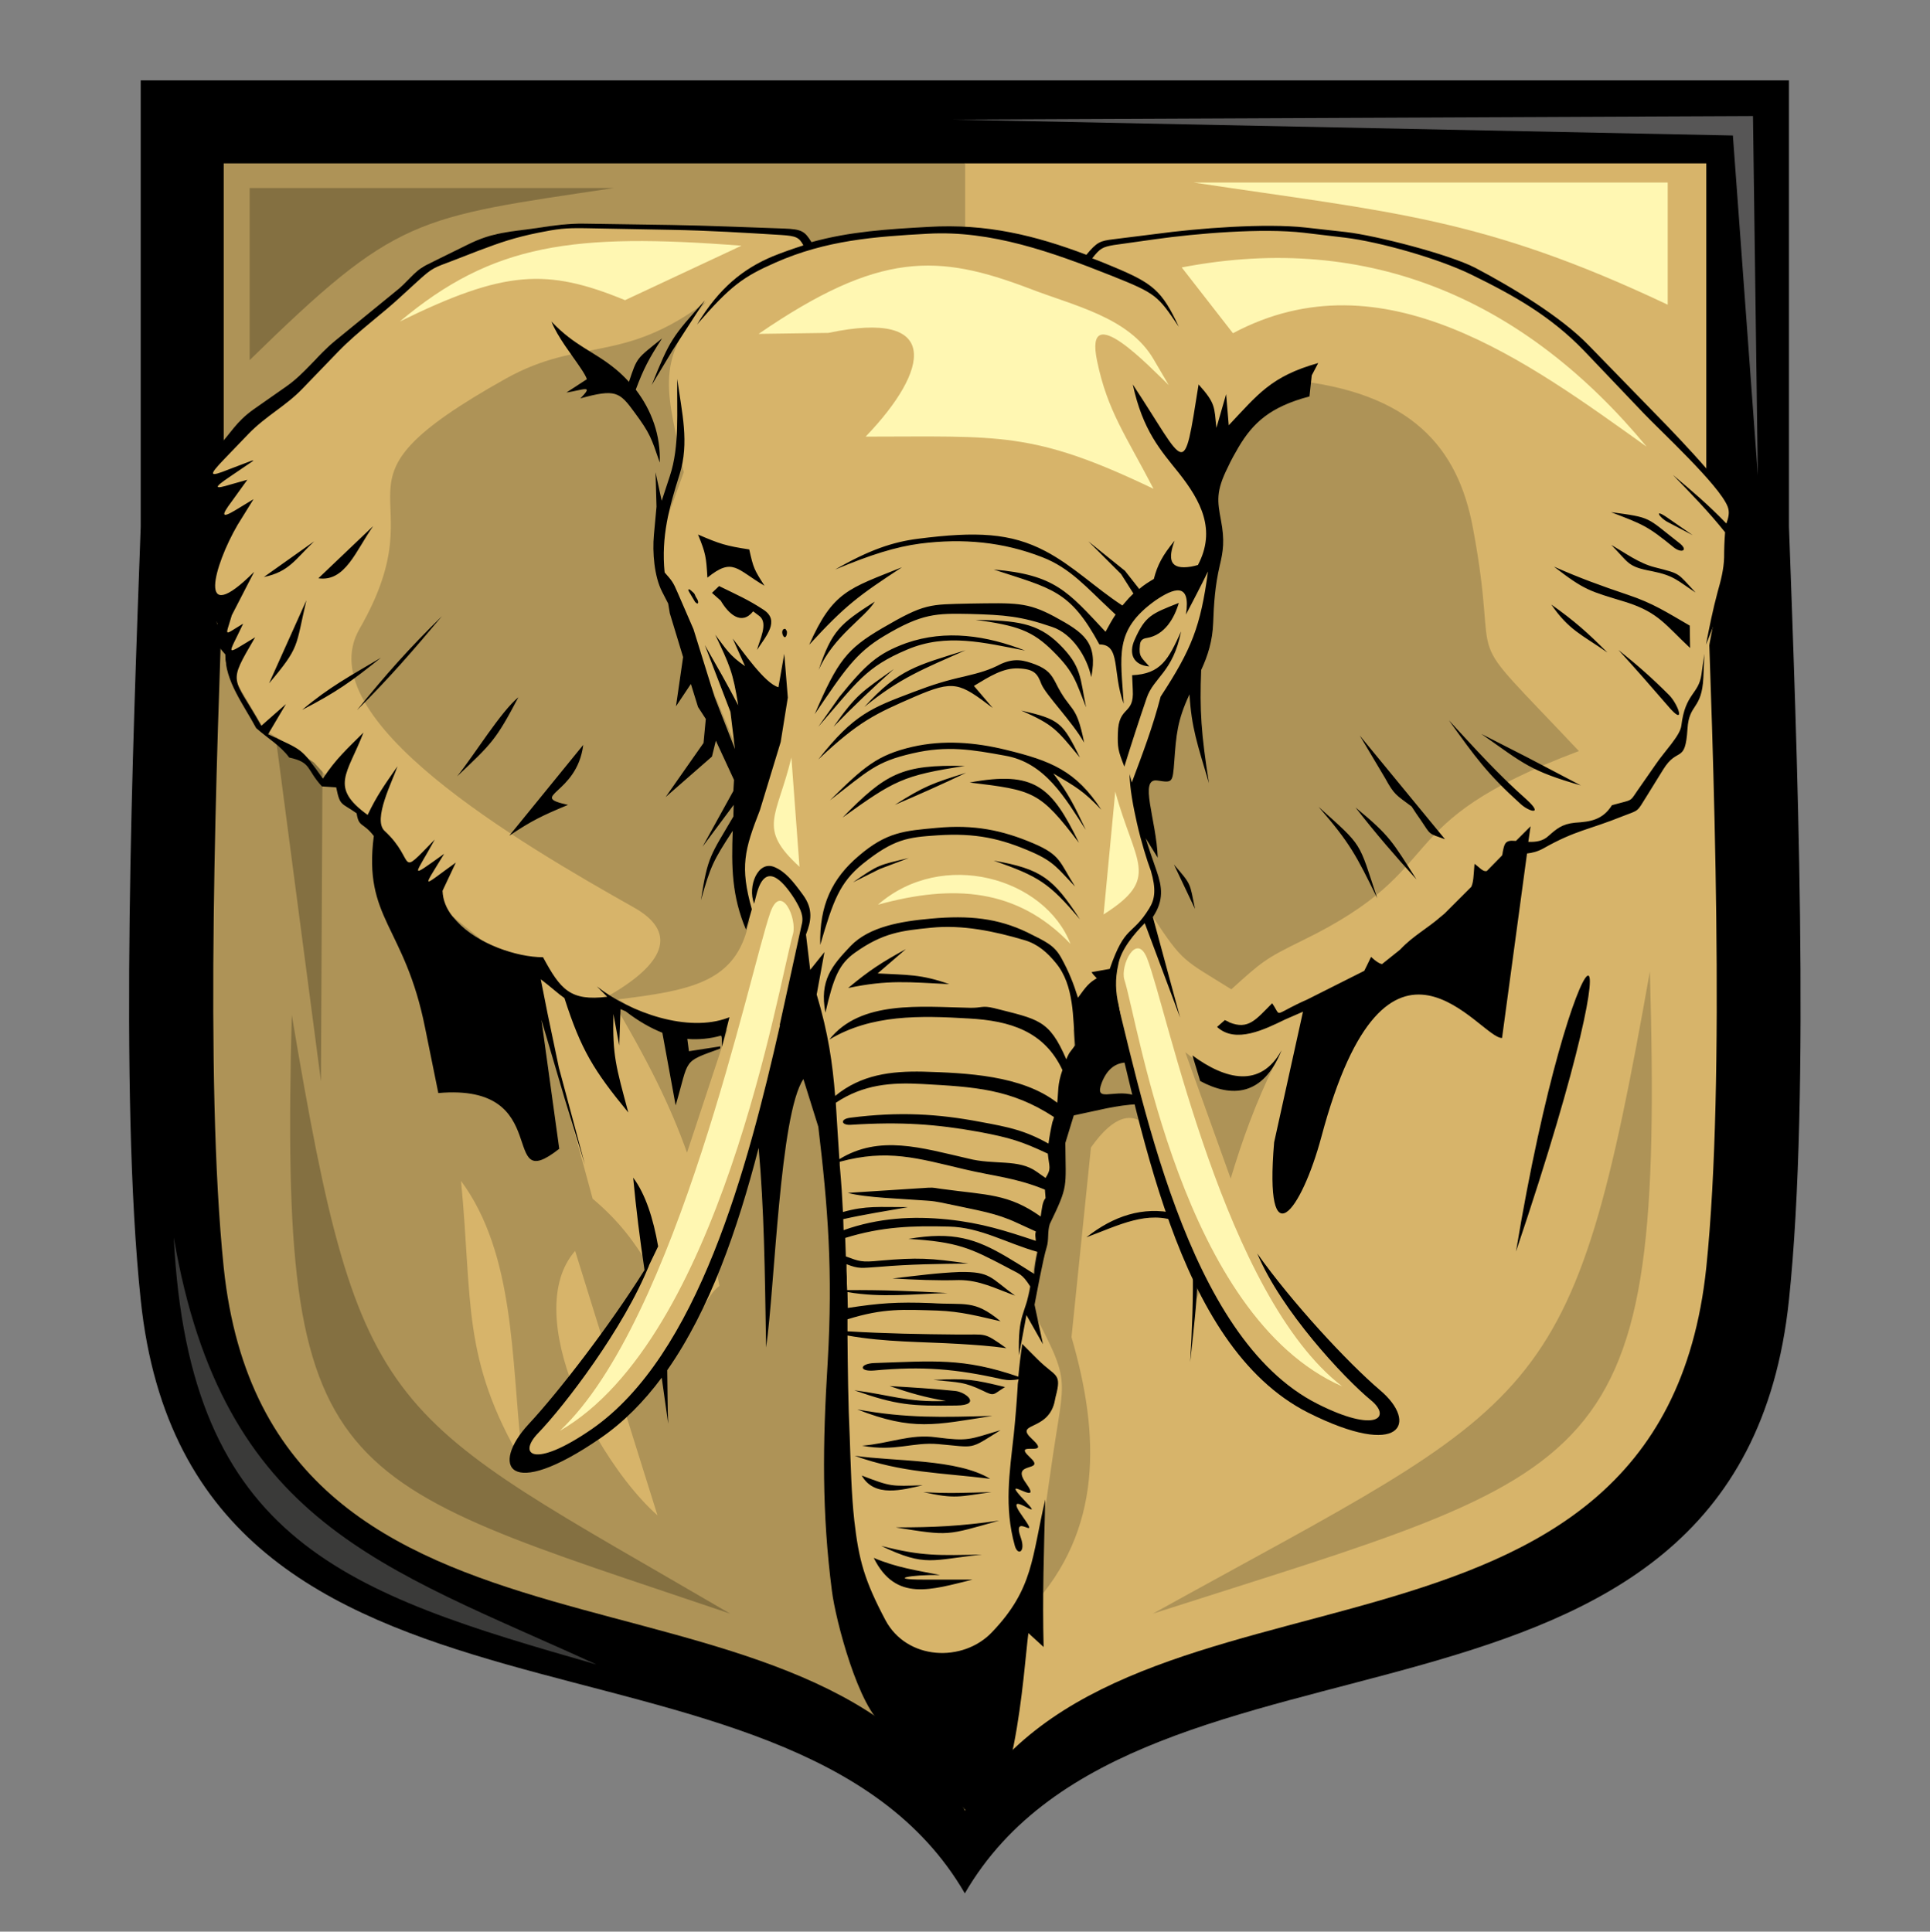 <?xml version="1.0" encoding="utf-8"?>
<!-- Generator: Adobe Illustrator 23.1.0, SVG Export Plug-In . SVG Version: 6.00 Build 0)  -->
<svg version="1.1" id="Слой_1"
	xmlns="http://www.w3.org/2000/svg"
	xmlns:xlink="http://www.w3.org/1999/xlink" x="0px" y="0px" viewBox="0 0 595.3 595.9" style="enable-background:new 0 0 595.3 595.9;" xml:space="preserve">
	<rect x="0" y="0" width="595.3" height="595.9" fill="#808080" stroke="none"/>
	<style type="text/css">
	.st0{fill-rule:evenodd;clip-rule:evenodd;}
	.st1{fill-rule:evenodd;clip-rule:evenodd;fill:#D7B46A;}
	.st2{fill-rule:evenodd;clip-rule:evenodd;fill:#AE9357;}
	.st3{fill-rule:evenodd;clip-rule:evenodd;fill:#847041;}
	.st4{fill-rule:evenodd;clip-rule:evenodd;fill:#3A3A39;}
	.st5{fill-rule:evenodd;clip-rule:evenodd;fill:#575656;}
	.st6{fill-rule:evenodd;clip-rule:evenodd;fill:#FFF7B2;}
	</style>
	<path class="st0" d="M43.4,162.5C41,229,36.7,337.3,43.4,401c15.5,148.6,200.4,90.2,254.2,183.1c53.8-92.9,238.7-34.5,254.2-183.1
	c6.7-63.7,2.4-172,0-238.6c0-59.2,0-78.5,0-137.6H297.6H43.4C43.4,83.9,43.4,103.3,43.4,162.5"/>
	<path class="st1" d="M526.3,172.8c2.2,60.8,6,159.9,0,218.2C512.1,527,346.8,473.5,297.6,558.6V50.4h228.7
	C526.3,104.5,526.3,118.7,526.3,172.8"/>
	<path class="st2" d="M69,172.8c-2.2,60.8-6,159.9,0,218.2C83.2,527,248.5,473.5,297.7,558.6V50.4H69C69,104.5,69,118.7,69,172.8"/>
	<path class="st2" d="M355.6,497.8c140.8-45.2,157.7-41.9,153.3-198.1C484.8,435.9,476.8,430.7,355.6,497.8"/>
	<path class="st3" d="M82.5,208.1L99,333.6l0.5-103.5L82.5,208.1z M189.4,58H77v53.1C122.4,66.7,127.8,67.2,189.4,58z M225.2,497.8
	c-124.1-42.1-139-39-135.2-184.7C111.3,440.1,118.3,435.3,225.2,497.8z"/>
	<path class="st1" d="M160.8,447c0.1,1.4,0.3,2.9,0.5,4.2L160.8,447z M142.2,364.3c16.6,22.5,15.5,54.9,18.6,82.6l16.2-18.5
	c-6.4-16.2-8.1-32.8,0.4-42.5l8.9,28.6l13.9-23.8c-4.3-7.3-9.2-14-17.4-20.9l-14-51.4l-2.7-20.6l-11.7-3.1L137.5,281l-5.8-8.6
	l-24.1-25.4l-10.8-11.8L81.5,225l-12.1-20.5l1.1-2.7l-3.6-9.6l-1.8-14.5l4.4-9.8l-8.2-19.7L74.8,133l7.5-4.9l15.1-17.4l23.1-16.9
	l9.6-11.5l22.5-10.1l23.1-3.3l70.9,3l2.9,4.5l4.7-2.4l27.6-2.3l23.2-1.1l29.8,9.9l4.6-5.3l26.7-3.7l36.2-1.2l48.1,10.1l32.8,20.3
	l28.3,28l22.8,27.3l-1.3,13.1l-8.1,41.9l-4.3,18.3l-13.9,19.1l-12.5,4.6l-27.8,11l-39.8,35.7l-21.6,11.2l-5.8,40.5
	c-20.1,18.6-21,46.7-27.7,74.2c-7.1-53.7-44.3,49.6-61.6,81l-31.3,6.2L262.2,482l-4.3-33.8l-7.7-44.1c-26.5-8.7-26.1-15-35.5,3.4
	v0.1l-0.1,0.1c-0.8,1.5-1.6,3.3-2.6,5.2l-0.7-1.1l-18.6,23.4l10.1,32.3c-6.4-5.7-13.2-14.5-18.9-24.4l-22.8,7.9
	C142.3,419,145.8,401.5,142.2,364.3z"/>
	<path class="st2" d="M220.6,389.9c2.1,10.7,4.3,23,7.4,38.4c27.9-17,20.5-8.9,29.8,26.6l2.9-67.6L248.1,316l-4.5-7l-12,47.5
	L220.6,389.9z M156.2,116.7c-60.8,34-19.6,32.6-45.3,77.3c-16.1,27.9,49.4,66.1,84.7,86c12.4,7,11,16.3-7.7,27.1
	c12.1,20.2,19.1,34.6,24,48.5l10.7-32.4l1.9-5.8l-2.1,1.9l-17-2l-14.7-9c21.9-2.7,35.2-5.2,39.7-21.4c0.1-0.5,0.5-2.1,0.8-2.6
	l-2-6.7l-0.1-11.4l5.3-35h-7l-21.2-51.3l-3.8-10.7l8.5-23.5c-4.6-23.9-9.9-33.8,7-52.7C192.1,112.4,179.1,104,156.2,116.7z
	 M353.8,347.4c-4.5-4.4-10.2-3.5-17.3,6.6l-6,58.5c8.8,30.2,9.6,59.6-12.5,83.4c2.1-14.3,4.1-28.7,6.2-43c4.3-30.5,6.7-24.9-7.4-52
	l6.7-33.2l8-35.2l-0.4-14.8l8.9-13.4l3.8-0.9c0,1.4,0.1,3,0.4,4.3L353.8,347.4z M370.3,397c-0.3,1.2-0.7,2.5-1.1,3.7
	c-0.4-3.5-0.9-7.3-1.5-11.1L370.3,397z M393.3,328c-6,12.2-10.2,23.9-13.7,35.6l-14-39l11,8.7h10.8L393.3,328z M397.9,117.2
	c37.5,3.7,51.8,20.9,56.4,45.6c9.1,48.3-6.2,27.6,32.7,68.9c-60.5,22.8-38.2,35.5-85.2,58.4c-11.4,5.6-12.4,6.4-22,15.1
	c-14.7-9.2-14.8-8-24.4-22.7l2.5-8.2l-8.4-26.2l14.1-31.1l10.9-33.2l1-33.3l3.3-19L397.9,117.2z"/>
	<path class="st4" d="M184,513.5c-76.9-22-125.7-37.6-130.4-131.7C68.8,470.1,118.1,483.3,184,513.5"/>
	<polygon class="st5" points="294,36.9 540.7,35.8 542.2,146.7 534.5,41.8 "/>
	<path class="st0" d="M340.4,300.6c11.4,45.3,22,114.4,63.1,135.2c28.9,14.5,34,3.1,22.2-6.9c-10.1-8.6-27.3-27.2-37.9-42.2
	c7.3,17.5,26.6,38.3,35.1,45.3c6.4,5.3,1.5,10.2-16.5,1.1c-40.7-20.5-54.3-95.6-64.2-134L340.4,300.6z"/>
	<path class="st0" d="M350,197.3c3.3-7.4,5.3-8,13.6-11.3c-1.4,4.8-4.4,9.9-9.8,10.8c-1.5,0.2-2.1,0.9-2.2,2.2
	c-0.4,3.7,0.5,3.8,2.9,6.6C349.6,205.2,348,201.7,350,197.3 M349.2,208.3c8.9-0.4,11.2-4.9,15.1-13.5c-2.5,12.6-8.4,14.1-10.6,20.5
	c-2.4,7-4.7,14.1-6.9,21.2c-2-5.1-2.1-5.9-2-10.3c0.2-8.7,5.1-5.4,4.6-13.4L349.2,208.3z M375.4,316.8l2.4-2.1
	c0.4,0.2,1,0.4,1.4,0.7c5.9,2.4,8.2-0.9,13.2-5.9c2.1,3.1,1.3,3.6,3.8,2.3c2.6-1.4,4.8-2.5,6.9-3.4l17.7-8.9c0.5-1,1.2-2.4,2.1-4.3
	c1.4,1.3,2.4,2,3.3,2.2h0.1l5.5-4.4l0.3-0.3c3.8-4,8.2-6.3,12.3-9.9l1.2-1l8.2-8.2c0.7-1.5,0.7-3.3,1-7.1c0.5,0.3,1,0.8,1.4,1.1
	c0.9,0.8,1.6,1.3,2.4,1.1l4.7-4.8c0.1-0.3,0.2-0.7,0.2-1c0.5-2.5,0.7-3.8,3.7-3.5h0.4l4.5-4.5l-0.7,4.8c2.3,0.1,4.5-0.2,6.2-1.8
	c2.5-2.2,4.2-3.7,8.2-4.1c4.7-0.3,8.5-0.8,11.4-5.4l2.6-0.7c3.8-1,3.1-0.7,5.4-4l5.5-7.9c2.7-4,7.5-8.8,7.9-11.9
	c1.2-10.1,5.3-9.6,6.2-15.8l0.9-6.4l-0.3,7.3c-0.5,10.1-4.4,7.9-4.9,15.8c-0.7,11.1-3,5.3-7.5,12.6l-5.2,8.4c-3,4.8-2.1,4-7.3,6
	c-10.4,4.2-14.5,4.3-24.4,9.9c-1.8,1-3.4,1.4-5.1,1.6l-7.7,56.9c-6.7,0.4-35.4-45.5-55.7,30.4c-6.2,23.2-17.7,38.4-14.6,1.8
	l8.9-40.3l-5.5,2.4C390.2,317.5,381.1,322.1,375.4,316.8z M218.2,178.2c-0.4-6.4-0.5-7.4-2.9-13.3c6.7,2.9,8.6,3.5,15.8,4.6
	c1.3,5.8,1.5,6.2,4.7,11.2C227.2,175.7,226.1,171.8,218.2,178.2z M219.6,182.9l2.2-2.1c5.5,2.7,9,4.2,13.7,7.3
	c5.2,3.4,0.7,8.2-2,12.4c0.8-3.1,3.5-8.2,0.8-10.4l-2-1.5c-3.6,4.5-7.6,0.8-10-3.3L219.6,182.9z M242.1,194c-1,0-1,1.4-0.5,2.2
	c0.7,1.1,1.3-0.5,1.1-1.5C242.5,194.5,242.4,194,242.1,194z M213.5,182.5c-0.2-0.2-1.2-1.2-1.2-0.4c0,0.1,1.9,3.3,2.1,3.6
	c1.1,1.2,1.2-0.1,0.5-1.1C214.1,183.4,214.6,183.4,213.5,182.5z M278.2,175c-16.4,6.6-21.3,7.4-28.6,23.9
	C260.8,186.7,264.8,183.8,278.2,175z M269.8,185.6c-10.7,6.9-13.2,8.9-17.3,21.1C257.1,196.2,266.9,190.5,269.8,185.6z M272.1,193.8
	c-10.9,6.4-13.7,10-20.8,26.5c9-13.2,12.5-18.8,21.4-24.1c11.7-7,16.1-7,26.4-6.8c10.9,0.3,15.8,0.7,25.4,4
	c6.3,2.1,10.8,9.3,12.1,15.5c2.1-10.7-2.2-13.7-11.4-18.7c-8.4-4.5-12-4.2-26.1-4C286.6,186.5,285.3,186.1,272.1,193.8z
	 M252.4,224.2l6.5-9.2c8.1-10,11.8-13.4,20.6-16.6c12.3-4.3,24.9-2.3,36.7,2.3c-12.6-2.4-24.2-5.5-36.4-0.3
	C267,205.8,264.4,210.4,252.4,224.2z M335,218.2c-3.2-8-3.6-10.7-9.9-17c-6.7-6.8-11.5-8.2-24.2-10c12.4,0.3,19,0.8,25.8,7.5
	C333.7,205.6,333.1,209.1,335,218.2z M297.4,208.7c-5.4,1.2-9.7,2.5-15.7,4.8c-12.6,4.8-18.3,6.7-29.3,20.8
	c12.5-11.8,17.6-14.1,29.8-19.4c12.1-5.2,13.7-4.3,24,3.5l-5.8-6.8c4.8-2.9,9-5.6,13.7-5.4c4.9,0.2,5.9,1.6,7.1,4.8
	c1.3,3.3,9.6,11.7,13.2,18.1c-2.5-12.6-4.1-9-8.8-18.5c-1.3-2.5-2.4-4.1-6.2-5.6c-3.5-1.3-6.3-2.1-10.6-0.2
	C305.2,206.7,302.4,207.5,297.4,208.7z M257.1,224.2c7.1-10,8.6-10.7,18.6-17.8C269.1,212.3,263.2,217.9,257.1,224.2z M266.6,218.1
	c10.7-11.8,16.3-12.8,31.2-17.5C285,206.3,277.6,209.1,266.6,218.1z M315,219.2c11.8,2.7,12.8,3.7,18.1,14.5
	C325.9,225.1,325.2,223.7,315,219.2z M256,246.9c10.4-10.3,14.6-14,25.4-16.5c9.6-2.2,19.4-1.4,28.8,0.9c14,3.4,21.7,6.5,29.5,18.5
	c-5.6-5.9-7.8-7-14.8-11.2c4.8,6.5,6.5,10,10,17.4c-6.3-9.7-12.5-20.8-25-22.9c-9.9-1.8-17.7-3.2-28.4-0.7
	C270.1,235,267.8,237.8,256,246.9z M259.9,252.2c13.3-13.6,18.3-16.4,37.7-15.9C278.5,239.2,275.8,240.8,259.9,252.2z M276,248.3
	c9.1-5.8,11.7-6.7,22-9.9C290.7,241.9,283.5,245.1,276,248.3z M299.1,241.4c20.1-3.7,25.3,1.3,33.7,18.6
	C320.7,244.1,318.9,243.8,299.1,241.4z M331.6,273.5c-4.8-7.6-4.4-9.7-12.8-13.3c-9.6-4.1-18.4-5.9-29.9-4.8
	c-9.8,0.9-15.4,1.2-24.1,8.7c-8.1,6.9-12.1,15.1-11.8,27.4c4-13.7,6-19.2,13.1-25c9.6-7.7,13.9-8.2,23-8.8c11.9-0.8,19.7,1,29.3,5.2
	C325.2,265.9,326.4,268.1,331.6,273.5z M333.1,283.6c-8.2-12.6-11.8-15.5-26.6-18.1C320.5,270.4,323.6,272.4,333.1,283.6z
	 M280.3,264.7c-9.3,2.2-9.3,2-17.2,7.5l8.2-4.1L280.3,264.7z M261.6,304.8c6.6-5.5,10.2-7.8,17.8-12l-8.7,7.5
	c9.2,0.5,13.3,0.2,22.1,3.3C280.2,303,274,302.2,261.6,304.8z M258.9,357.6c-0.4-6.4-0.8-12-1.1-17.4c8.5-5.7,17.2-6.3,26.5-5.8
	c16.3,0.9,27.5,1.5,40.8,10.2c-0.1,0.5-0.3,1.1-0.5,1.6c-0.5,2.2-0.9,4.4-1.2,6.6c-7.3-4.1-12.3-5.1-21-6.7
	c-13.1-2.5-25.1-3.2-40-1.3c-3.5,0.4-2.9,2.4,0,2.2c15.7-1,26.4-0.2,39.7,2.2c9.5,1.8,13,2.9,21.1,6.7c0.4,4.2,1.2,4.5-0.7,7.5
	l-2.7-1.9c-5.7-4.1-13.1-2-21.2-4.1C284.2,354.1,271.3,350,258.9,357.6z M260.2,379.5c0-1.1-0.1-2.2-0.1-3.4
	c6.7-1.5,13.2-2.5,20-3.7c-9.1,0-12.9-0.5-20.1,1.5c-0.2-4.4-0.5-8.9-0.9-13.4c-0.1-0.7-0.1-1.4-0.1-2.1c14.8-4,24-1.1,38.4,2.3
	c9.3,2.2,15.9,2.6,24.9,6.3l0.2,2.6c-1,1.2-1.1,3.1-1.5,5.7c-10-7.1-16.6-6.6-30.4-8.5c-1.8-0.2-2.4-0.5-4.2-0.4l-24.9,1.6
	c5.6,1.5,16.7,1.8,24.5,2.4c3.3,0.2,5.5,0.9,8.7,1.5c6.8,1.5,12.5,2.3,18.9,5.3l5.9,2.7c-0.3,1.1-0.1,1.4,0,2.9
	c-9.3-3.1-16.7-5.5-27.2-6.6C281.5,375.1,270.9,375.7,260.2,379.5z M275.3,394.4c7.1,0.4,13.5,0.7,20.5,0.5c6.4,0,11.2,2.6,17.3,4.8
	c-7.7-5.6-7.5-7.4-17-7.3C288.9,392.7,283.2,393.5,275.3,394.4z M303.1,429c-5.7-2.7-7.1-2.5-15.2-3.3c10.2-0.5,12.2-0.2,22.1,2.2
	C306.2,430.2,306.9,430.9,303.1,429z M263.5,428.9c13.1,4.6,17.6,4.9,31.5,4.7c7.9-0.1,2.9-4.2-0.4-4.5c-6.8-0.7-13.4-1.1-20.2-1.5
	c6.5,2.2,10.6,3.4,17.4,4.6C280.1,432.7,274.5,430.3,263.5,428.9z M264.4,434.8c17.2,6.7,23.9,4.8,41.7,2
	C290.7,437.2,279.7,437.6,264.4,434.8z M265.9,446c10.3,1.9,15.5-1.2,23.5-0.5c11.7,1,9.3,1.9,19.2-4.3c-9.8,2.9-9.8,3.5-19.9,2.2
	C280.8,442.3,274.4,445.3,265.9,446z M263.6,449.1c14.7,5.3,26.6,5.2,41.8,7.1C295.2,450,276,450.9,263.6,449.1z M265.8,455.2
	c9.2,3.5,8.9,3.3,18.8,3C278.4,459.6,269.7,462.1,265.8,455.2z M284.8,460.3c9.8,2.2,11.1,1.4,21,0
	C298.6,460.5,292.1,460.8,284.8,460.3z M276.3,471.2c16.7,2.7,15.5,2.5,31.9-2.1C296.3,470.8,288.3,471.2,276.3,471.2z M300,487.3
	h-15.2c-11.2,0-4.1-1.6,5.2-1.4c-7.5-1.5-13.4-2.3-20.5-5.3C276.3,494.3,287.3,490.4,300,487.3z M271.8,476.9
	c13.9,6.7,15.7,4.2,31.1,2.7C289.7,479.8,284.6,480.2,271.8,476.9z M313.9,427.7c-0.3,4.9-0.7,9.9-1.2,14.8
	c-1.3,11.8-3,22.4,0.3,34.3c0.9,3.3,3.4,2,1.9-2.3c-3.1-8.6,6.4,1.6,0.7-6.4c-7.4-10.2,7.8,2.5,0.7-4.9c-9.3-9.7,6,2.5,0.2-5.6
	c-5.2-7.1,6.5-3.2,1.1-8.1c-5.7-5.3,7.1,0.3,0.8-5.5c-5.8-5.3,4.5-2.3,6.8-11.2l0.4-1.9c2-7.5,0-6-5.5-11.5l-4.8-4.8
	c-0.5,3.5-0.9,6.7-1.2,10.1c-17-5.9-26.4-4.8-44.5-4.2c-4.5,0.2-4.8,2.7,0,2.3c15-1.4,25.3-0.5,39.5,2.7c2,0.4,3.3,0.3,5.1,0
	C314,426.2,313.9,427,313.9,427.7z M196.1,120.2c2.4-6.4,4-9.5,8.1-15.8c-7.9,6.4-7.6,5.6-10.2,13.4c-1.3-1.4-2.6-2.7-4.2-4
	c-6.7-5.5-12.5-7-19.7-14.6c1.9,4.8,6.3,10.3,8.9,14.2c1.1,1.6,1.9,3,2,3.6l-6.3,4.1c5.2-0.8,8.7-2.6,4.3,1.8
	c10.9-3,12.1-2,16.7,4.3c4.8,6.5,5.2,7.9,7.8,15.5C203.8,134.3,201,126.6,196.1,120.2z M201,118.8l6.5-10.8l9.9-15.3
	C207.2,104.1,206.7,104.7,201,118.8z M93.2,219c10.6-5.5,15.1-8.7,24.3-16.1C108.1,208.5,101.6,211.9,93.2,219z M110.1,219.1
	c8.9-11,16.1-19.1,26.2-29C127.6,200.5,119.7,209.6,110.1,219.1z M83,210.8l11.5-25.6C91.1,199.7,92.6,199.4,83,210.8z M81.4,178
	l15.5-11C91.1,172.5,89.2,176.4,81.4,178z M98.2,178.4l16.9-16.1C109.8,169.8,106.5,179.6,98.2,178.4z M157.1,257.8l22.8-28
	c-1.9,15.4-17.4,15.7-4.7,18.5C167.3,251.6,164.1,253.1,157.1,257.8z M217.7,221.8l-0.7,7.4l-11.7,16.7l14.3-12.5l1.2-4.9l5.6,12.1
	l-0.2,3.4l-9.5,17.2l9.6-12.9l-0.1,3.6c-7,12-7.9,12.1-10,25.8c3-10.6,3.8-12.2,9.8-21.4c-0.4,11.2-0.3,20.1,4.1,30.5l1.8-6.3
	c-3.7-13.1-2.3-18.3,2.5-30.6l6.4-21l2.2-13.7l-1.1-13.5l-1.8,10.3c-4.2-1.1-11.2-11.4-14.1-15l3.8,8.5c-4.8-3.3-5.7-5.1-9.2-9.7
	c4.4,9.3,5.5,11.5,7.1,21.8c-3.3-6.4-6.7-12.3-10.3-18.6l7.9,20.6l1.4,11.5l-6.3-16.1l-6.5-20.9l-4.9-11.3c-1.4-3.3-1.8-3.7-4-6.2
	c-1.1-11.1,1.4-20.1,4.6-30.2c3.1-9.9,0.7-19.1-0.7-29.5c-0.2,9.8,0.8,20.7-2.3,30l-2.5,7.6l-1.9-8.8l0.3,10.6l-0.8,8.7
	c-0.5,5.4,0.1,12.8,2.5,17.5l1.9,3.7l0.5,3l4.1,13.5l-2.2,15.2l4.6-6.9l2.2,7.1L217.7,221.8z M418.1,249.1
	c10.7,8.8,11.4,10.6,18.8,22.2C430.2,263.9,424.3,257.1,418.1,249.1z M406.7,248.9c13.9,12.5,12.2,10.4,18.1,28.2
	C418.3,263.8,416.4,260.1,406.7,248.9z M419.4,226.9l26.3,32c-5.3-1.9-4.3-1.2-7.4-5.8c-1-1.4-2-2.9-2.9-4.3
	c-4.8-3.6-5.3-3.5-8.2-8.8L419.4,226.9z M487.6,242.3l-16.4-8.6l-14.3-7.3C470.1,235.7,472,237.8,487.6,242.3z M470.8,246.6
	c-8.9-7.9-15.7-15.5-23.9-24.4c8.1,11.3,11.8,16.5,22.1,25.8C471.7,250.5,476.3,251.6,470.8,246.6z M517.7,167.3
	c-10-7.8-8.1-7.6-20.8-9.3c9.9,3.8,11.2,4.2,19.4,10.9C518.7,170.8,521.1,169.8,517.7,167.3z M514.3,159.7l7.8,5.4l-7.8-4.1
	C512,159.8,509.8,156.6,514.3,159.7z M497,168.1c4.3,2.5,8.6,5.7,13.4,6.9c8.2,2.1,6.8,1.6,12.6,7.8c-5.8-3.8-6.6-5.2-13.5-6.6
	C501.9,174.8,502.5,173.7,497,168.1z M479.3,174.8c7.9,3.5,14.5,5.9,22.8,8.7c7.8,2.6,12,5.4,19.1,9.5l0.1,6.9
	c-7.6-7.1-9.7-10.9-19.6-14.1C490.2,182.3,488.9,182.2,479.3,174.8z M478.5,186.5c7.3,5.2,11,8.5,17.3,14.8
	C487.9,195.8,483.9,194.4,478.5,186.5z M499.2,200.5c6,4.8,10.4,8.7,15.6,13.9c2.9,2.9,5.4,10.2-0.4,3.3
	C509.3,211.8,504.5,206.3,499.2,200.5z M362.1,266.7l6.5,13.7C366.9,272.2,367.6,273.1,362.1,266.7z M141,239.5
	c10.8-10.2,12-11.3,18.9-24.4C154.5,219.5,146.3,232.9,141,239.5z M370.2,333.5c9.7,5.2,19.4,4.7,25.1-9.5
	c-6.5,11.8-17.3,9.1-27.5,1.6L370.2,333.5z M367.9,390.2c0.2,10-0.2,20.1-0.8,30c1.1-10.2,2-17.8,2.3-25.5L367.9,390.2z
	 M362.4,374.3c-9.9-2.2-18.9,0.8-27.3,7.4c10-3.7,18.9-8.5,28.3-4.7L362.4,374.3z M362.9,345.5c0.2,2.3,0.4,4.6,0.7,6.9l3.1-2.7
	c-0.1-1.2-0.2-2.5-0.3-3.7L362.9,345.5z M115.3,257.9c-3.3,25.6,9.5,27.6,15.8,59.1l4.1,20.2c36.3-3.2,18.1,32.3,37.3,17.2
	l-5.5-39.8l7.1,24.1l6.3,20.5l-8-29.8l-3.5-16.7l-2.1-10.6c3.3,2.5,5.4,4.5,7.3,5.8c5.1,15.9,9,22.3,19.7,35.3
	c-3.8-14.2-4.9-17.5-4.6-30.4l1.8,9.7l0.4-11.2l1.6,0.7c4,3.1,7.8,5.2,11.3,6.6l4.1,22.4c4.3-14.6,1.9-13.2,13.7-17.5l0.1-0.7
	l-9.7,1.5l-0.5-3.8c3.4,0.3,7.3-0.1,10.3-1c0.5-0.1,0.3,1.9,0.4,3.4l2.3-9.1c-0.2,0.1-0.3,0.1-0.5,0.2c-12.3,4.6-29.9-1.5-40.4-9.7
	c1.1,1.1,2.2,2.2,3.2,3.2c-11.4,1.4-14.4-2.2-19.8-12.2c-8.1,0-20.2-4.1-26.6-11.1l-1.4-1.6c-1.8-2.3-2.9-4.9-3-7.8l4.1-8.7
	c-10.6,7.6-10.6,8.8-3.6-2.7c-11.5,8.2-9,6.8-2.9-4.4c-12,12.3-5.4,6.6-15.5-2.7c-3.7-3.5,2.5-15.4,4-19.9c-3.8,5.5-6.3,8.9-9.2,15
	c-11.9-8.6-6.2-12.6-1.3-25.4c-4.9,4.9-8.6,8.2-12.5,14.2c-7-9.8-6-8.5-16.9-13.7l5.5-9.3l-7.6,6.7c-8.8-15.7-10.6-12.4-1.9-27.3
	c-9.8,5.9-8.4,5.9-3.7-4.2c-6.2,3.7-5.5,4.3-3.5-2.6l6.9-13.4c-18,18-12.4-2-5.1-14.5l4.9-7.9l-5.6,3.4c-4.5,2.7-4.2,1.4-1.2-2.6
	l4.9-6.8l-5.3,1.5c-4.9,1.5-5.2,1-0.3-2.3l7.5-5.1c-0.2,0-0.3,0-0.5,0l-7.1,2.7c-6,2.4-6.5,2.1-1.4-3.2l7.4-7.7
	c5.4-5.6,11.5-8.6,16.6-13.9l11.1-11.5c6.2-6.4,13.5-11.5,20-17.6l4.7-4.3c4.5-4.1,4.9-4,10.7-6.2l8-3.1c6.9-2.6,11-4,18.3-5.5
	c6-1.2,8.2-1.5,14.5-1.4l26.5,0.5c11.4,0.2,22.8,0.9,34.1,1.6c4.4,0.3,5.4,0.7,6.7,3.2c-3.1,1-6.3,2.1-9.5,3.4
	c-9,3.8-16.4,9.6-23.3,21c10.3-11.9,14.2-14.7,24.2-19.1c15.6-6.9,30.6-8,47-8.9c19.5-1.1,38.4,5.7,56.5,12.9
	c14.1,5.6,14.4,6.2,20.9,15.8c-5.2-11.2-8-13.4-20.2-18.5c-2.2-0.9-4.3-1.8-6.5-2.6c2.4-3.1,3.2-3.5,6.6-4.1l12.8-1.8
	c12.8-1.8,33.1-3.5,45.9-2l12.6,1.5c10.8,1.3,29,6.5,39,11.4c13.1,6.4,24.5,12.8,34.8,23.5l18.3,19.2c4.9,5.2,23.4,22.2,26,28.9
	c0.7,1.8,0.2,3.5-0.4,5.2c-5.5-5.7-10.2-9.7-16.5-15c5.7,5.9,10.9,11.2,16.1,17.7c-0.2,2.6-0.3,5.2-0.3,7.8c-0.1,3.6-1,7.1-2,10.6
	c-1.5,5.6-2.5,10.6-3.6,16.3c2.1-5.4,4.1-9.8,5.2-15.5c0.8-3.6,1.3-7.1,1.6-11.1c0.2-2.2,0.4-4.3,1-6.7l0.5-2.5
	c0.5-2.4,1.4-4.7,0.3-7.1c-3-6.8-21.3-25.4-26.5-30.7l-18.3-18.8c-8.6-8.9-23.8-18-35-23.9c-8.2-4.2-30.4-9.9-39.7-11l-12.5-1.4
	c-12.5-1.4-33.3,0.2-46.5,2l-12.8,1.6c-4.1,0.5-5.1,0.8-8.4,4.8c-15.6-5.9-30.7-9.7-48.8-8.6c-12.5,0.7-24.1,1.4-36,4.7
	c-2.1-3.4-3-4-8.6-4.2c-11.5-0.4-23.1-0.9-34.6-1.1L180.4,69c-5.4-0.1-9.1,0.5-14.5,1.3c-8.7,1.3-13.7,1.2-21.7,5.2l-12.8,6.3
	c-3.7,1.9-5.8,5.4-9.5,8.2l-18.5,15.1c-5.6,4.6-9.3,10.1-15.2,14.2l-10,7c-5.6,4-6.9,7.3-11.3,11.9l-3.2,3.3
	c-3.5,3.6-5.7,8.8-1.5,13c-1.1,4.2-1.2,6.3,3.1,8.7c-2.4,5.7-4,12.8-0.3,18.3c-0.7,6.3-1.2,5.2,2,10.7c-0.1,5.6-1.2,5.6,2.5,9.7
	c-0.1,8.2,5.6,15.4,9.5,22.7c3.6,3.2,7.5,5.4,10.2,9.1c7,1.5,5.2,3.6,10.1,8.9l4.4,0.3c1.2,5.9,1.5,4.6,6.3,8
	C110.7,255.4,111.9,253.5,115.3,257.9z M234,354.1c-6.5,25.2-15.1,49.9-28.2,68.6c0.1,6.3,0.1,12,0.3,16.5c-0.7-4.7-1.3-9.5-2-14.2
	c-5.5,7.4-11.7,13.7-18.8,18.6c-28.9,19.9-34,8.4-22.2-4.3c9.3-10,25-30.4,35.7-47.5c-1.4-9.3-2.6-18.8-3.5-28.5
	c3.8,5.1,6.2,12.6,7.7,21.2l-2.7,5.6c-7.8,19.6-26.2,43.6-34.3,52c-6.4,6.6-1.5,11.2,16.5-1.2c32.8-22.7,48.1-80.6,58.1-124.7h-0.1
	l6.7-30.6l0,0c0.8-2.7,0-4.8-2.2-8.4c-3.8-5.9-9.1-11.5-11.7-1.1l-0.7,2.7c-2.1-5.4,1.2-13.5,6.3-11.3c3.3,1.4,5.6,4.2,8.8,8.6
	c3.2,4.4,2.5,8.1,0.9,12.2l1.3,10.9l4.4-5.5l-2.4,13.1c3.6,12,4.9,21.3,5.7,31.3c8-6.6,17.3-7.7,27.1-7.5
	c13.3,0.4,30.5,1.1,41.4,9.6c0.4-3.5,0-5.5,1.6-10.1c-5.6-12-16.2-15.2-28.8-15.9c-15.1-0.9-30.1-1.3-43.1,6.5
	c9.6-12.2,28.2-10.1,43.3-9.8c3.8,0.1,3.7-0.8,7.5,0.1c13.7,3.5,17,3.5,22.3,15.8c0.2-0.5,0.5-1.2,0.9-1.9l1.8-2.4
	c-0.7-8.5-0.2-18.5-5.9-25.4c-2.6-3.2-5.6-5.9-9.8-7.1c-9.1-2.7-19.1-4.8-28.7-3.8c-9,0.9-14.8,1.5-23.5,7.7
	c-4.9,3.5-6.6,7.6-9.1,18.5c-1.9-9.9,2-14.5,7.8-20.6c5.8-6,15.7-7.6,24.7-8.4c11.9-1.1,20.7-0.1,29.7,4.2c6,3,8.4,4,10.6,8
	c2.3,4.2,3.7,7.7,5.1,12.2c2.5-3.5,3.5-4.7,5.8-6c-0.8-0.8-1.4-1.5-1.6-1.9l5.6-1c4.8-13.9,6.8-9.9,12.2-18.7
	c1.8-2.9,2.1-6,0.5-11.5c-1.3-3.5-3-9-4.3-14.7l0,0l0,0c-1.2-5.3-2.2-10.7-2.3-15.2l0.7,2.6c3.4-9.1,6.4-16.9,8.9-26.5
	c9.6-14.7,12.3-21.6,14.6-38.6c-2.2,4.5-4.5,8.9-6.8,13.3c1.6-10.2-3.8-8.2-9.5-4.3c-12.8,9.2-10.6,17-9.7,31.8
	c-3.6-9.7-0.8-18.3-7.5-18.3c-9.1-16.8-14.7-17.2-32.6-23.1c18.9,1.6,22.9,6.8,34.5,19.2c1.1-2,2-3.7,3.1-5.3l-1.9-1.8
	c-6.8-6.3-12.1-12.6-20.7-15.9c-12-4.7-24.4-5.9-37.7-4.2c-7.5,1-15.2,3.4-26.2,8c10.4-6,17.7-8.5,25.6-9.5
	c18-2.3,28.5-1.8,39.2,3.8c8.6,4.5,15.5,11.4,23.8,16.8c0.7-0.8,1.3-1.5,2-2.3c0.4-0.4,1-1,1.4-1.4l-3.8-6L335.7,167l11.3,9.1
	l4.4,5.6c1.5-1.3,3-2.2,4.5-3.1c1.1-4.3,2.7-7.3,6.4-11.8c-2.1,5.7-1.6,9.1,5.1,8c0.7-0.1,1.3-0.3,2.1-0.5
	c5.7-10.8,0.9-19.8-5.9-28.4c-5.6-7-11.1-13-14.2-27.3c16.8,25.4,15.5,30.2,20.3,0c5.3,5.9,4.8,6.9,5.5,13.4l3-10.4l0.8,9.6
	c9-9.5,13-15.1,27.6-19.2l-2,3.8l-0.7,6.5c-12.1,3.2-17.4,8.1-21.9,15.7c-1.1,1.9-2.2,3.8-3.3,6.2c-3.7,7.4-3.2,10.4-2.1,16.3
	c1.2,6.3,0.7,9.5-0.4,14.1c-1.4,6-1.8,11.7-2,17.6c-0.2,5.4-1.6,10-3.7,14.5c-0.5,12.3,0,19.8,2.4,34.9c-3.6-12.1-5.4-17.2-6-27.4
	c-3.8,8.1-4.1,12.6-4.7,20.7c-0.5,6.6-0.5,6.6-5.1,5.9c-6-1-0.4,12,0,23.8l-3.7-6c0.9,3,2,6.2,3.4,10.2c1.6,4.7,2.3,8.9-1.2,14.1
	l8.4,31l-10.9-29.1c-2.9,2.9-7.4,8-8.2,12.9l0,0c-1,4.3-0.8,8.5,0.1,12.2l2.3,13.5l-0.7,0.5c0.3,0.1,0.5,0.2,0.9,0.3l0.8,3.6
	c-4.4-0.3-7,2.4-8.5,6.3c-2.3,6.2,3.5,1.9,9.8,3.7l1.1,0.3l0.5,2.5c-7.3,0.4-12.2,1.9-20,3.5l-2.6,8.5c0.1,14,1,13-4.8,25
	c-0.8,2.5-0.2,4.8-1,7.3c-1.1,3.6-3.1,14.5-3.7,17.6l2.6,12.2l-5.1-9l-2.3,12.4c-0.4-13.1,2-12.4,3.5-21.2l0,0l0,0
	c-2.7-4.2-3.2-3.7-7.7-6.2c-10.7-5.6-14.7-7.6-29.9-8.5c13.9-2.4,20.9,0,30.4,5.6c2.5,1.5,5.3,3.2,8.4,5.2c0-1.6,0.5-4.6,1-6.8
	c-9.6-2.7-17.6-7.6-27.3-7.8c-11.3-0.3-20.7,0-32,3.5c0.1,1.9,0.1,3.8,0.2,5.7c4.1,1.5,4.7,1.9,10.6,1.3c11.5-1,15.5-0.8,27.1,0.9
	c-9.2,0.1-17.9,0.2-27.2,1c-5.9,0.4-6.4,0.7-10.3-0.8c0,1.3,0,2.6,0.1,4c0,1.3,0,2.6,0.1,4c10.6-0.1,20.3,0.3,31,0.9
	c-11.1,0.3-20.3,1.5-30.9-0.3l0.1,4.9c9.8-1.5,15.1-1.9,25.7-1.5c10.6,0.7,13.2-1.2,21.4,5.6c-7.1-1.6-12-3-19.5-3.3
	c-10.4-0.3-16.5-0.8-27.7,2.7v3.7c11.4,0.7,22.8,0.9,34.2,1c8.9,0.1,7.6-0.9,14.8,4.2c-4.9-0.7-9.7-1-14.4-1.3
	c-11.7-0.7-22.9-0.5-34.6-2.6c0.1,10.6,0.2,21,0.7,31.5c0.3,8.5,0.5,17.4,1.4,25.6c1.4,12.2,3.1,18.4,9.6,30.7
	c6.6,12.4,23.9,13.2,32.9,3.7c12.8-13.4,12.2-23,16.4-40.9c-0.4,15.4-0.9,30.2-0.5,45.5l-4.7-4.3c-1.3,9.3-4.5,64.6-18.9,55.1
	l-25.5-26.4c-7.9-5.2-15.1-32.8-16.2-41.7c-3.1-24-2.9-45.1-1.3-70.7c1.6-27.9,0.1-47.4-2.9-72.5l-4.6-14.7
	c-7.3,10.8-8.8,64.1-11.5,82.8C235.9,391.1,235.7,373.4,234,354.1z M467.6,386.1C508.8,263.9,484.9,281.6,467.6,386.1z"/>
	<path class="st6" d="M228.7,75.8c-51.9-4-76.7-0.7-105.4,23.4c32.3-15.9,45.4-16.5,69.5-6.6L228.7,75.8z M234,103
	c37.3-25.6,55.3-24.7,83.5-14c13.6,5.3,30.7,8.8,38.3,21.8l4.7,8c-5.5-5.2-26.3-27.4-22.1-7.4c3.2,15.4,8.8,22.8,17.4,39.4
	c-37.3-17.9-47.4-16.1-88.8-16.1c19.8-20.6,23.5-39.4-11.5-32L234,103z M244.1,233.7l2.5,33.7C233.5,255.4,239.6,252.3,244.1,233.7z
	 M340.4,282.1c17.8-11.3,9.7-15.5,3.6-37.9L340.4,282.1z M270.8,279.1c23.2-6.4,43-5.1,59.4,12.1
	C322.3,270.8,290.7,261.7,270.8,279.1z M414,427.7C364.6,406,351.2,316,346.8,302.2c-1.3-4.3,3.7-14.8,7-6.6
	C360.1,311.7,377.7,399.7,414,427.7z M172.7,441.4c49.4-28.5,67.4-137.6,71.9-153.3c1.3-4.8-3.7-15.9-7-6.6
	C231.2,300,208.9,407.3,172.7,441.4z M507.9,137.8c-36.5-26-81.2-59.7-127.6-35l-15.8-20.3C422.8,71.3,470.7,92.9,507.9,137.8z
	 M368.1,56.3h146.3V94C457.1,66.9,429,65.5,368.1,56.3z"/>
</svg>
